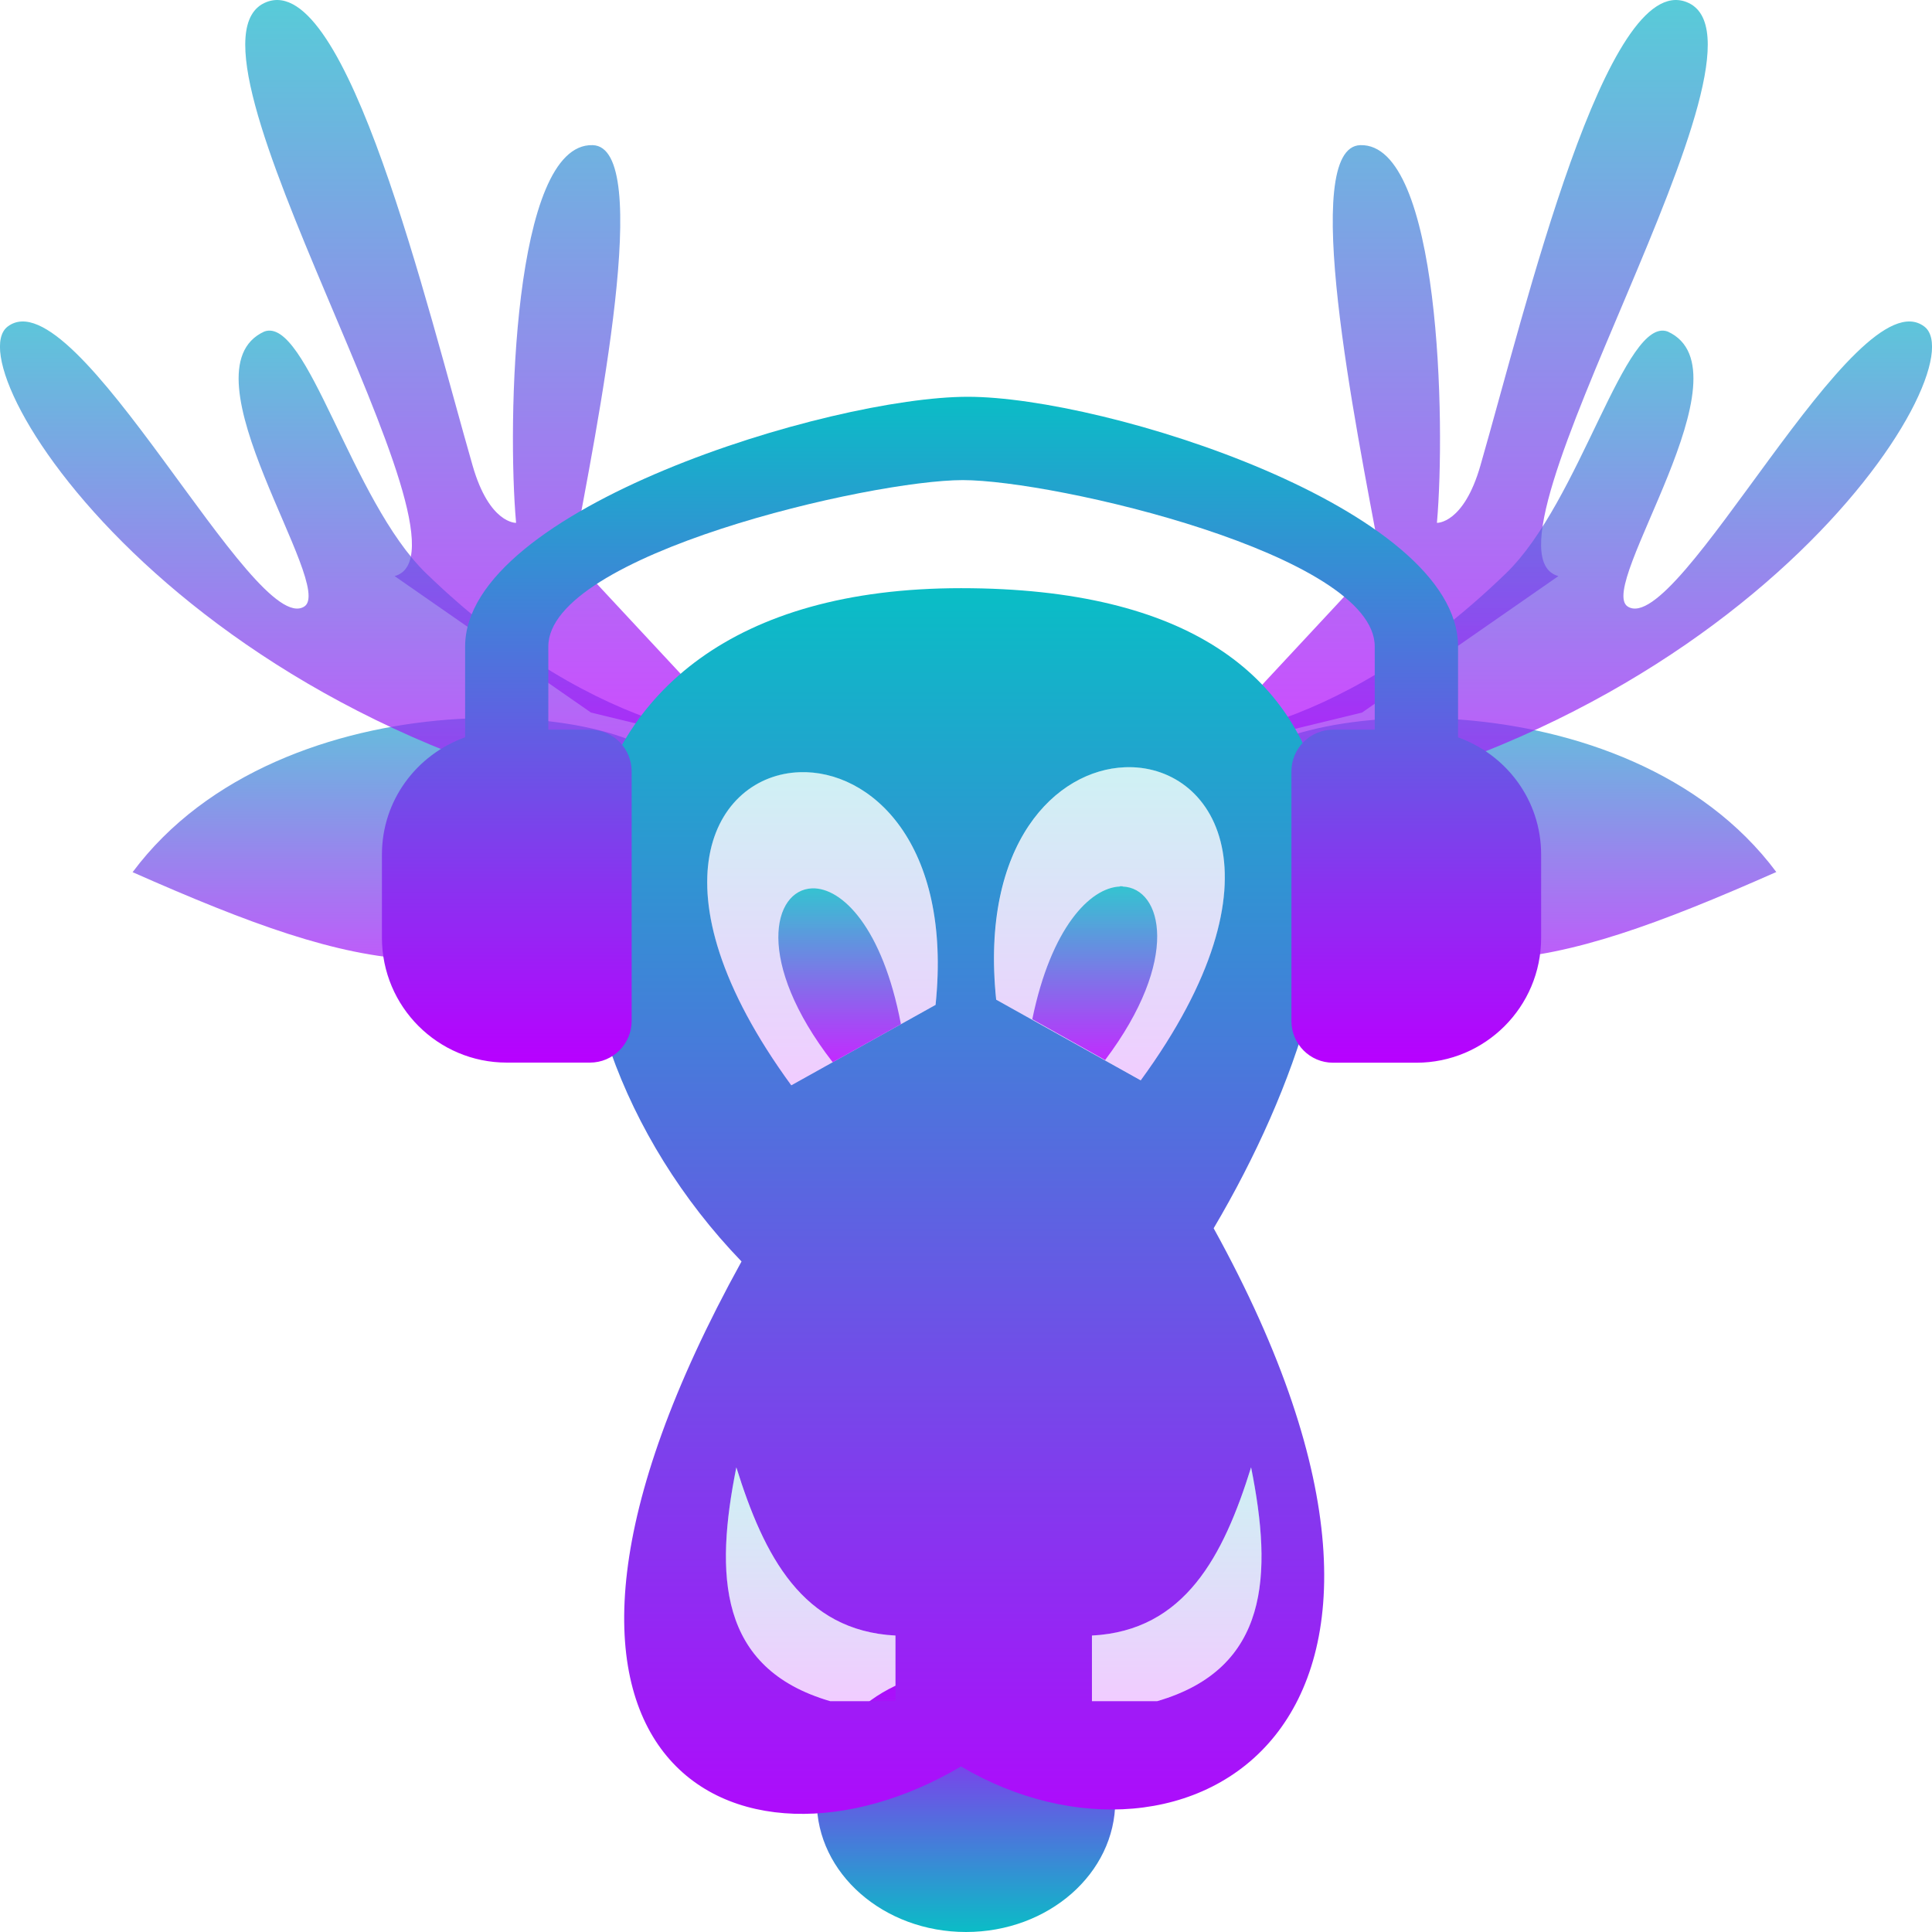 <?xml version="1.0" encoding="UTF-8" standalone="no"?>
<svg
   version="1.1"
   viewBox="0 0 16 16"
   id="svg17"
   width="16"
   height="16"
   xmlns:xlink="http://www.w3.org/1999/xlink"
   xmlns="http://www.w3.org/2000/svg"
   xmlns:svg="http://www.w3.org/2000/svg"
   xmlns:rdf="http://www.w3.org/1999/02/22-rdf-syntax-ns#"
   xmlns:cc="http://creativecommons.org/ns#"
   xmlns:dc="http://purl.org/dc/elements/1.1/">
  <defs>
   <style id="current-color-scheme" type="text/css">
   .ColorScheme-Text { color: #0abdc6; } .ColorScheme-Highlight { color:#5294e2; }
  </style>
  <linearGradient id="arrongin" x1="0%" x2="0%" y1="0%" y2="100%">
   <stop offset="0%" style="stop-color:#dd9b44; stop-opacity:1"/>
   <stop offset="100%" style="stop-color:#ad6c16; stop-opacity:1"/>
  </linearGradient>
  <linearGradient id="aurora" x1="0%" x2="0%" y1="0%" y2="100%">
   <stop offset="0%" style="stop-color:#09D4DF; stop-opacity:1"/>
   <stop offset="100%" style="stop-color:#9269F4; stop-opacity:1"/>
  </linearGradient>
  <linearGradient id="cyberneon" x1="0%" x2="0%" y1="0%" y2="100%">
    <stop offset="0" style="stop-color:#0abdc6; stop-opacity:1"/>
    <stop offset="1" style="stop-color:#ea00d9; stop-opacity:1"/>
  </linearGradient>
  <linearGradient id="fitdance" x1="0%" x2="0%" y1="0%" y2="100%">
   <stop offset="0%" style="stop-color:#1AD6AB; stop-opacity:1"/>
   <stop offset="100%" style="stop-color:#329DB6; stop-opacity:1"/>
  </linearGradient>
  <linearGradient id="oomox" x1="0%" x2="0%" y1="0%" y2="100%">
   <stop offset="0%" style="stop-color:#0abdc6; stop-opacity:1"/>
   <stop offset="100%" style="stop-color:#b800ff; stop-opacity:1"/>
  </linearGradient>
  <linearGradient id="rainblue" x1="0%" x2="0%" y1="0%" y2="100%">
   <stop offset="0%" style="stop-color:#00F260; stop-opacity:1"/>
   <stop offset="100%" style="stop-color:#0575E6; stop-opacity:1"/>
  </linearGradient>
  <linearGradient id="sunrise" x1="0%" x2="0%" y1="0%" y2="100%">
   <stop offset="0%" style="stop-color: #FF8501; stop-opacity:1"/>
   <stop offset="100%" style="stop-color: #FFCB01; stop-opacity:1"/>
  </linearGradient>
  <linearGradient id="telinkrin" x1="0%" x2="0%" y1="0%" y2="100%">
   <stop offset="0%" style="stop-color: #b2ced6; stop-opacity:1"/>
   <stop offset="100%" style="stop-color: #6da5b7; stop-opacity:1"/>
  </linearGradient>
  <linearGradient id="60spsycho" x1="0%" x2="0%" y1="0%" y2="100%">
   <stop offset="0%" style="stop-color: #df5940; stop-opacity:1"/>
   <stop offset="25%" style="stop-color: #d8d15f; stop-opacity:1"/>
   <stop offset="50%" style="stop-color: #e9882a; stop-opacity:1"/>
   <stop offset="100%" style="stop-color: #279362; stop-opacity:1"/>
  </linearGradient>
  <linearGradient id="90ssummer" x1="0%" x2="0%" y1="0%" y2="100%">
   <stop offset="0%" style="stop-color: #f618c7; stop-opacity:1"/>
   <stop offset="20%" style="stop-color: #94ffab; stop-opacity:1"/>
   <stop offset="50%" style="stop-color: #fbfd54; stop-opacity:1"/>
   <stop offset="100%" style="stop-color: #0f83ae; stop-opacity:1"/>
  </linearGradient>
 </defs>
  <ellipse
     cx="-8"
     cy="-14.916"
     rx="1.236"
     ry="1.084"
     style="fill:url(#oomox);stroke-width:0.542;stroke-dasharray:none"
     id="ellipse7"
     class="ColorScheme-Text"
     transform="scale(-1)" />
  <path
     d="M 1.099,7.222 C 2.331,5.568 5.311,5.771 5.639,6.442 L 5.454,7.319 C 3.918,8.252 3.058,8.09 1.096,7.222 Z"
     style="fill:url(#oomox);stroke-width:0.542;opacity:0.7"
     id="path8"
     class="ColorScheme-Text" />
  <path
     d="M 5.845,5.804 4.742,4.619 C 4.949,3.508 5.416,1.216 4.908,1.202 4.246,1.183 4.2,3.508 4.274,4.33 c 0,0 -0.221,0.01 -0.36,-0.474 C 3.534,2.535 2.873,-0.242 2.207,0.017 1.331,0.357 4.051,4.558 3.268,4.771 l 1.626,1.13 0.91,0.221 z"
     style="fill:url(#oomox);stroke-width:0.542;opacity:0.7"
     id="path9"
     class="ColorScheme-Text" />
  <path
     d="M 6.392,6.114 C 6.275,6.167 4.989,6.164 3.528,4.747 2.909,4.148 2.542,2.614 2.188,2.746 1.484,3.069 2.782,4.855 2.52,5.023 2.103,5.292 0.631,2.276 0.064,2.704 -0.392,3.049 1.576,6.21 5.921,6.803 Z"
     style="fill:url(#oomox);stroke-width:0.542;opacity:0.7"
     id="path10"
     class="ColorScheme-Text" />
  <path
     d="M 14.71,7.221 C 13.478,5.568 10.498,5.771 10.169,6.442 l 0.185,0.877 c 1.536,0.932 2.396,0.77 4.358,-0.098 z"
     style="opacity:0.7;fill:url(#oomox);stroke-width:0.542"
     id="path11"
     class="ColorScheme-Text" />
  <path
     d="M 10.329,5.804 11.432,4.619 C 11.225,3.508 10.758,1.216 11.266,1.202 c 0.661,-0.018 0.707,2.306 0.634,3.128 0,0 0.221,0.01 0.36,-0.474 0.38,-1.321 1.041,-4.098 1.707,-3.839 0.876,0.34 -1.844,4.541 -1.061,4.754 l -1.626,1.13 -0.91,0.221 z"
     style="opacity:0.7;fill:url(#oomox);stroke-width:0.542"
     id="path12"
     class="ColorScheme-Text" />
  <path
     class="ColorScheme-Text"
     id="path5-9"
     d="m 9.608,6.114 c 0.118,0.053 1.403,0.05 2.865,-1.367 0.618,-0.599 0.985,-2.133 1.339,-2.001 0.705,0.323 -0.594,2.109 -0.332,2.277 0.417,0.269 1.889,-2.747 2.456,-2.319 0.456,0.345 -1.512,3.506 -5.856,4.099 z"
     style="opacity:0.7;fill:url(#oomox);stroke-width:0.542" />
  <path
     id="path14"
     style="fill:url(#oomox);stroke-width:0.542"
     class="ColorScheme-Text"
     d="M 7.959 4.871 C 4.165 4.871 4.164 8.396 6.141 10.447 C 3.833 14.627 6.125 15.713 7.959 14.629 C 9.793 15.713 12.359 14.353 10.051 10.172 C 11.449 7.804 11.753 4.871 7.959 4.871 z M 9.316 6.354 C 10.048 6.324 10.677 7.262 9.447 8.947 L 8.25 8.279 C 8.116 6.983 8.747 6.376 9.316 6.354 z M 6.623 6.395 C 7.207 6.375 7.887 6.98 7.748 8.322 L 6.553 8.988 C 5.357 7.35 5.919 6.418 6.623 6.395 z M 6.098 12.152 C 6.327 12.887 6.647 13.505 7.416 13.545 L 7.416 14.088 L 6.875 14.088 C 5.946 13.817 5.92 13.041 6.098 12.152 z M 10.361 12.152 C 10.539 13.041 10.513 13.817 9.584 14.088 L 9.043 14.088 L 9.043 13.545 C 9.812 13.505 10.132 12.887 10.361 12.152 z " />
  <path
     d="m 6.097,12.153 c -0.177,0.888 -0.152,1.664 0.777,1.934 H 7.417 V 13.545 C 6.647,13.505 6.327,12.887 6.097,12.153 Z m 4.264,0 c -0.229,0.734 -0.55,1.352 -1.319,1.392 v 0.542 H 9.585 C 10.514,13.816 10.539,13.041 10.362,12.153 Z"
     style="fill:url(#oomox);stroke-width:0.542;opacity:0.2"
     id="path15"
     class="ColorScheme-Text" />
  <path
     d="M 9.316,6.353 C 8.748,6.376 8.117,6.984 8.251,8.28 L 9.448,8.946 C 10.678,7.261 10.048,6.324 9.316,6.353 Z M 6.622,6.394 C 5.918,6.418 5.356,7.35 6.552,8.988 L 7.748,8.322 C 7.887,6.979 7.206,6.375 6.622,6.394 Z"
     style="opacity:0.2;fill:url(#oomox);stroke-width:0.535"
     id="path16"
     class="ColorScheme-Text" />
  <path
     id="path26"
     class="ColorScheme-Text"
     style="opacity:0.8;fill:url(#oomox);stroke-width:0.558"
     d="M 9.273 7.34 L 9.273 7.342 C 9.028 7.353 8.705 7.681 8.549 8.441 L 9.152 8.779 C 9.781 7.943 9.625 7.354 9.297 7.342 L 9.297 7.34 C 9.289 7.34 9.281 7.339 9.273 7.34 z M 6.725 7.357 C 6.4 7.37 6.249 7.962 6.896 8.797 L 7.461 8.482 C 7.309 7.68 6.971 7.348 6.725 7.357 z " />
  <path
     d="M 12.075,6.106 V 5.354 c 0,-1.142 -2.918,-2.068 -4.06,-2.068 -1.142,0 -4.163,0.926 -4.163,2.068 V 6.106 C 3.451,6.249 3.163,6.627 3.163,7.077 v 0.689 c 0,0.571 0.463,1.034 1.034,1.034 h 0.689 c 0.19,0 0.345,-0.154 0.345,-0.345 V 6.388 c 0,-0.19 -0.154,-0.345 -0.345,-0.345 H 4.541 V 5.354 c 0,-0.761 2.671,-1.378 3.432,-1.378 0.761,0 3.412,0.617 3.412,1.378 V 6.043 h -0.345 c -0.19,0 -0.345,0.154 -0.345,0.345 v 2.068 c 0,0.19 0.154,0.345 0.345,0.345 h 0.689 c 0.571,0 1.034,-0.463 1.034,-1.034 V 7.077 c 0,-0.45 -0.288,-0.828 -0.689,-0.971 z"
     id="path1"
     class="ColorScheme-Text"
     style="stroke-width:0.086;fill:url(#oomox)" />
</svg>
